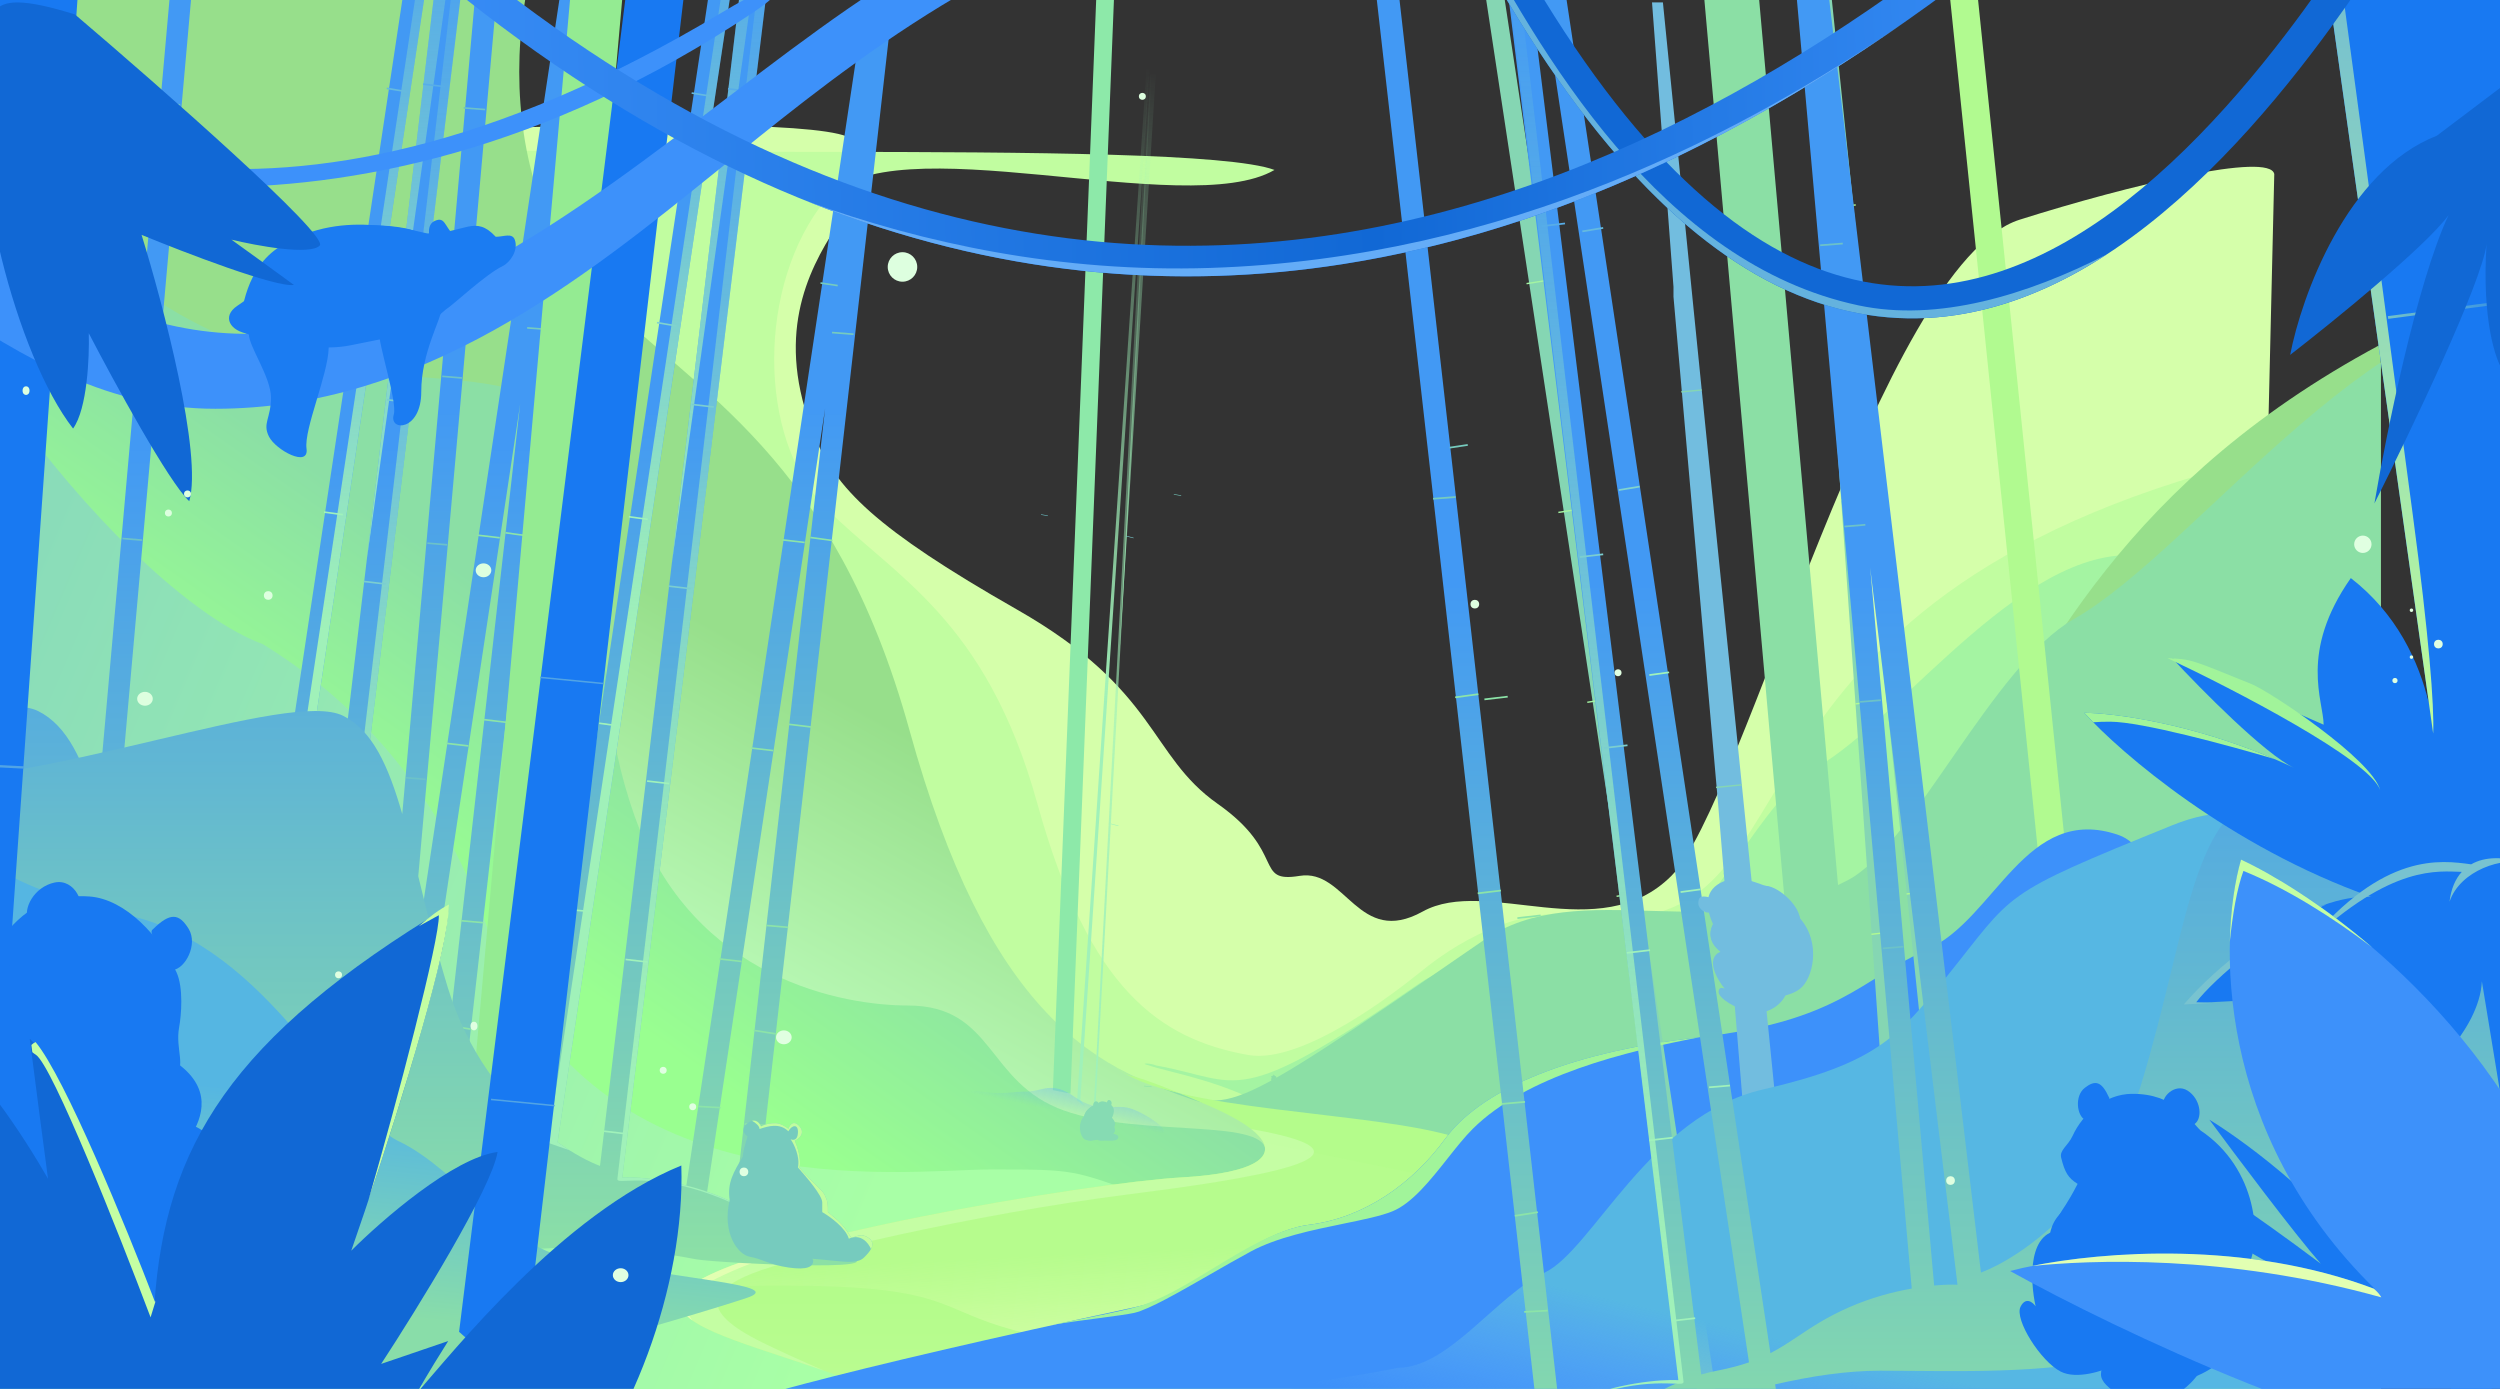 <svg width="1440" height="800" viewBox="0 0 1440 800" fill="none" xmlns="http://www.w3.org/2000/svg">
<rect x="0" y="0" width="1440" height="800" fill="#333333" stroke="none"/>
<g clip-path="url(#clip0_1163_143062)">
<path d="M701.41 463.029C661.625 435.045 667.356 397.62 585.763 351.092C504.171 304.563 481.186 281.278 468.769 250.28C423.926 138.343 541.933 100.244 487.987 78.666C444.83 61.403 58.444 81.476 -81.141 95.861V858.519H1292.12L1309.98 100.244C1307.51 87.432 1227.25 106.313 1163.32 126.543C1083.41 151.83 1004.18 463.029 962.709 504.5C921.239 545.971 856.504 504.5 819.416 525.067C782.328 545.634 775.248 500.117 748.612 504.5C721.976 508.883 741.195 491.013 701.41 463.029Z" fill="#D5FFAA"/>
<path d="M718.945 607.671C750.647 613.346 805.958 569.716 817.396 560.468L817.451 560.424C827.96 551.927 866.589 520.694 912.475 527.089C1052.36 546.584 972.49 360.532 1268.18 273.207C1289.08 295.123 1268.18 660.942 1255.03 675.777C1241.88 690.612 1264.47 702.076 1255.03 728.037C1231.69 792.229 1255.03 843.346 1255.03 862.901C1255.03 882.457 548.342 847.392 548.342 890.886C548.342 930.334 416.175 921.935 436.067 890.886L-92.601 906.028C-81.362 669.116 -96.31 302.233 -96.31 252.64C-96.31 193.637 -118.113 113.168 -96.31 81.025C-78.665 69.787 99.314 69.759 179.825 81.025C278.613 94.849 682.757 78.778 734.117 97.883C683.206 127.554 512.141 70.001 475.515 115.079C436.067 163.63 436.067 252.64 475.515 292.425C514.963 332.21 567.897 355.812 597.567 463.029C627.237 570.246 668.371 598.616 718.945 607.671Z" fill="#C1FDA0"/>
<path d="M972.157 777.936C1016.66 788.388 1029.14 811.99 980.923 844.02L1267.51 875.376L1309.99 685.217C1310.67 615.2 1276.09 328.824 1239.19 321.083C1170.07 306.585 1095.56 414.14 1046.67 441.787C1015.8 459.245 983.792 530.068 959.345 542.935C908.096 569.908 855.161 540.494 817.399 566.537C709.845 640.712 715.24 622.505 666.014 613.739C661.968 612.053 655.77 612.312 661.968 613.739C672.083 617.448 709.866 623.497 735.807 641.386C764.081 660.885 747.547 682.156 735.807 685.554C710.183 692.972 694.673 701.738 686.244 718.596C677.815 735.454 742.887 755.009 783.684 756.021C824.48 757.032 927.651 767.484 972.157 777.936Z" fill="#A4F4A2"/>
<path d="M703.956 635.432C750.969 643.849 832.994 579.146 849.956 565.432C865.423 552.927 920.937 523.218 989.103 532.718C1196.54 561.628 1079.96 268.931 1518.46 139.432C1549.46 171.932 1518.46 714.432 1498.96 736.432C1479.46 758.432 1512.96 775.432 1498.96 813.932C1464.34 909.127 1498.96 984.932 1498.96 1013.93C1498.96 1042.93 450.956 990.932 450.956 1055.43C450.956 1113.93 254.956 1101.48 284.456 1055.43L-499.544 1077.89C-482.877 726.553 -505.044 182.476 -505.044 108.932C-505.044 21.432 -537.377 -97.902 -505.044 -145.569C-478.877 -162.235 -214.94 -162.276 -95.544 -145.569C50.956 -125.068 650.29 -148.902 726.456 -120.568C650.956 -76.568 397.271 -161.917 342.956 -95.068C284.456 -23.068 284.456 108.932 342.956 167.932C401.456 226.932 479.956 261.932 523.956 420.932C567.956 579.932 628.956 622.004 703.956 635.432Z" fill="url(#paint0_linear_1163_143062)"/>
<path d="M612.897 639.671C657.897 655.671 732.74 643.229 728.897 664.702C726.397 678.671 1570.02 628.17 1503.4 639.671C1520.4 681.671 1522.9 681.671 1503.4 703.671C1483.9 725.671 1517.4 742.671 1503.4 781.171C1468.78 876.366 1503.4 952.171 1503.4 981.171C1503.4 1010.17 455.397 958.171 455.397 1022.67C455.397 1081.17 259.397 1068.72 288.897 1022.67L-495.103 1045.13C-478.436 693.793 -517.403 4.571 -500.603 76.171C-483.803 147.771 -492.936 -96.662 -460.603 -144.329C-434.436 -160.996 -116.703 -274.329 -105.103 -154.329C-93.503 -34.329 -40.769 98.792 35.397 127.126C169.397 265.671 289.619 181.504 337.397 253.171C361.397 289.171 331.644 374.336 365.397 469.671C399.151 565.006 487.218 579.171 522.897 579.171C572.897 579.171 567.897 623.671 612.897 639.671Z" fill="url(#paint1_linear_1163_143062)"/>
<path d="M1096.9 953.171C1168.4 905.671 1149.9 870.671 1083.9 855.171C1017.9 839.671 864.901 824.171 804.401 822.671C743.901 821.171 647.401 792.171 659.901 767.171C672.401 742.171 695.401 729.171 733.401 718.171C750.811 713.131 775.331 681.587 733.401 652.671C703.937 639.092 708.569 640.852 693.569 635.352C686.455 633.715 669.553 627.006 665.056 625.215C664.985 625.195 664.914 625.174 664.843 625.154C663.487 624.589 663.742 624.692 665.056 625.215C711.366 638.621 695.144 651.503 854.4 541.671C910.4 503.05 988.901 546.671 1064.9 506.671C1101.16 487.589 1148.62 382.561 1194.4 356.671C1266.9 315.671 1377.4 156.171 1479.9 177.671C1534.62 189.149 1585.9 613.837 1584.9 717.671L1521.9 999.671L1096.9 953.171Z" fill="#8BDFA5"/>
<path d="M661.852 689.617C706.852 705.617 720.852 696.087 741.852 694.587C666.018 704.753 1641.85 737.587 1641.85 755.587C1641.85 773.587 1663.85 800.138 1663.85 854.087C1663.85 928.587 1641.85 991.586 1641.85 1020.59C1641.85 1049.59 591.352 1018.09 570.352 1020.59C553.552 1022.59 328.352 1094.63 379.852 1020.59L-373.648 1054.04C-356.982 702.708 -438.345 -3.12 -421.545 68.48C-404.745 140.08 -245.482 9.253 -213.148 -38.414C-186.982 -55.08 -88.748 -70.413 -77.148 49.587C-65.548 169.587 75.185 342.708 151.352 371.041C199.831 400.705 252.819 452.003 280.352 533.617C336.352 699.617 520.352 673.617 570.352 673.617C620.352 673.617 616.852 673.617 661.852 689.617Z" fill="url(#paint2_linear_1163_143062)"/>
<path d="M1083.89 855.173C1149.89 870.673 1168.39 905.673 1096.89 953.173L1521.89 999.673L1584.89 717.673C1585.89 613.839 1573.69 370.073 1520.89 351.673C1454.89 328.673 1430.89 407.173 1382.89 428.673C1334.89 450.173 1321.39 452.673 1221.39 464.173C1121.39 475.673 1070.63 573.002 1038.89 595.673C951.395 658.173 888.895 660.173 746.895 635.673C707.659 628.903 823.395 685.173 785.395 696.173C747.395 707.173 635.895 731.673 623.395 756.673C610.895 781.673 724.894 834.673 785.394 836.173C845.894 837.673 1017.89 839.673 1083.89 855.173Z" fill="#8BDFA5"/>
<path d="M1107.96 -304.955L1092.1 -303.348L1195.54 700.793L1211.4 699.186L1107.96 -304.955Z" fill="#B1FA90"/>
<path d="M364.398 956.173C428.398 939.84 681.791 886.943 696.898 881.673C739.898 866.673 593.898 852.673 534.898 816.173C475.898 779.673 366.898 768.673 396.898 741.673C426.898 714.673 626.898 681.173 680.898 678.173C734.898 675.173 747.12 659.145 696.898 637.173C690.104 634.201 684.348 631.754 679.455 629.733C663.265 625.886 650.097 621.011 642.41 614.406C653.833 622.754 644.014 615.094 679.455 629.733C744.328 645.148 857.717 644.064 861.398 671.673C865.398 701.673 672.398 719.673 659.898 765.173C651.283 796.533 906.43 825.893 1003.9 836.673C1220.9 860.673 1166.4 903.673 1104.4 940.173C1061.2 962.173 1043.73 1009.67 1040.4 1030.67L364.398 956.173Z" fill="url(#paint3_linear_1163_143062)"/>
<path fill-rule="evenodd" clip-rule="evenodd" d="M559.78 912.427C628.703 897.443 689.718 884.178 696.898 881.673C719.479 873.797 689.942 866.195 648.254 855.467C610.554 845.766 562.916 833.506 534.898 816.173C531.377 813.995 527.678 811.908 523.841 809.902C564.752 826.209 606.751 841.384 626.398 845.673C634.471 847.436 642.46 849.133 650.28 850.795C711.232 863.749 761.898 874.516 761.898 896.673C761.898 906.922 739.966 916.415 717.633 926.081C685.488 939.994 652.511 954.267 682.898 971.673L617.398 980.673L579.038 979.828L364.398 956.173C397.978 947.603 483.698 928.968 559.78 912.427ZM474.909 789.612C466.898 786.82 458.953 784.192 451.334 781.673C410.495 768.168 379.024 757.761 396.898 741.673C426.898 714.673 626.898 681.173 680.898 678.173C723.38 675.813 740.005 665.39 720.713 650.354C809.137 665.933 715.686 679.617 648.398 688.173C561.898 699.173 457.898 723.517 432.898 733.673C410.395 742.815 400.998 754.44 438.898 773.173C448.251 777.796 460.734 783.475 474.909 789.612Z" fill="#C4FEA3"/>
<path fill-rule="evenodd" clip-rule="evenodd" d="M559.78 912.423C628.703 897.439 689.718 884.174 696.898 881.669C719.479 873.793 689.942 866.192 648.254 855.463C630.869 850.99 611.372 845.972 592.659 840.164C602.993 842.911 612.983 845.43 622.399 847.669C725.398 872.169 727.898 884.669 690.398 892.169C652.898 899.669 489.398 940.669 481.898 957.669L453.34 965.971L388.594 958.836L386.158 950.888C427.315 941.222 496.844 926.106 559.78 912.423ZM478.066 712.336C439.125 721.842 407.466 732.159 396.898 741.669C388.947 748.826 390.76 754.858 398.819 760.539C393.673 753.679 394.225 747.417 402.398 742.169C419.914 730.925 451.271 720.522 478.066 712.336Z" fill="#E2FFB2"/>
<path fill-rule="evenodd" clip-rule="evenodd" d="M397.048 741.54C512.036 737.601 530.31 745.377 554.021 755.467C566.681 760.853 580.89 766.899 612.195 772.174C640.82 776.997 661.99 779.988 677.98 781.631C665.184 776.271 658.365 770.754 659.898 765.174C666.616 740.723 725.457 724.214 777.841 709.516C794.995 704.703 811.457 700.084 825.169 695.444L823.695 677.674L727.714 658.037C733.149 668.896 715.7 676.241 680.898 678.174C626.988 681.169 427.558 714.564 397.048 741.54Z" fill="url(#paint4_linear_1163_143062)"/>
<path d="M864.896 864.143C918.469 876.724 933.486 905.134 875.448 943.691L1220.43 981.436L1271.57 752.531C1272.38 668.248 1263.29 495.947 1220.43 481.011C1166.86 462.341 1149.4 529.308 1110.44 546.76C1071.48 564.212 1059.71 588.158 978.537 597.493C897.365 606.827 851.097 630.367 832.427 655.937C813.757 681.506 786.159 701.393 754.096 705.451C722.033 709.51 686.866 745.778 655.472 752.531C305.938 827.718 368.341 833.138 358.194 853.431C348.048 873.724 588.911 836.544 638.02 837.762C687.129 838.979 811.322 851.561 864.896 864.143Z" fill="#3D91FA"/>
<rect width="10.552" height="828.525" transform="matrix(-0.989 0.15 0.15 0.989 866.177 -3.701)" fill="#85D6B3"/>
<rect width="10.552" height="721.619" transform="matrix(-0.995 0.104 0.104 0.995 1051.82 -31.84)" fill="#85D6B3"/>
<path d="M1050.82 0.129L1040.3 0.869L1052.26 170.934L1090.94 720.709L1101.46 719.969L1050.82 0.129Z" fill="#85D6B3"/>
<path d="M957.839 1.387L951.56 1.387L963.927 165.253L963.927 170.935L989.634 463.154L991.14 481.417L1010.86 720.565L1031.23 718.885L1016.12 568.271L1013.44 551.631C990.112 322.995 986.28 286.358 957.839 1.387Z" fill="#72BDDF"/>
<path d="M941.596 514.625L931.145 516.273" stroke="#A4F4A2" stroke-width="0.812"/>
<path d="M1011.3 530.446L994.941 531.984" stroke="#85D6B3" stroke-width="0.812"/>
<path d="M1003.4 452.051L988.434 453.547" stroke="#85D6B3" stroke-width="0.812"/>
<path d="M980.15 224.64L968.395 225.727" stroke="#85D6B3" stroke-width="0.812"/>
<path d="M924.729 402.871L914.277 404.52" stroke="#A4F4A2" stroke-width="0.812"/>
<path d="M908.073 293.508L897.621 295.156" stroke="#A4F4A2" stroke-width="0.812"/>
<path d="M889.733 161.73L879.281 163.379" stroke="#A4F4A2" stroke-width="0.812"/>
<path d="M1108.71 513.745L1098.21 514.924" stroke="#B1FA90" stroke-width="0.812"/>
<path d="M1070.88 286.903L1060.38 288.029" stroke="#B1FA90" stroke-width="0.812"/>
<path d="M1060.05 126.182L1049.55 127.309" stroke="#B1FA90" stroke-width="0.812"/>
<path d="M1088.45 536.964L1077.95 538.143" stroke="#B1FA90" stroke-width="0.812"/>
<path d="M1084.01 276.165L1073.51 277.344" stroke="#B1FA90" stroke-width="0.812"/>
<path d="M1068.92 118.033L1058.42 119.211" stroke="#B1FA90" stroke-width="0.812"/>
<path d="M1095.14 382.284L1084.64 383.463" stroke="#B1FA90" stroke-width="0.812"/>
<path d="M1079.26 404.245L1068.76 405.424" stroke="#B1FA90" stroke-width="0.812"/>
<path fill-rule="evenodd" clip-rule="evenodd" d="M606.523 762.911C615.813 761.543 624.488 760.39 631.88 759.407C642.121 758.046 649.902 757.012 653.448 756.185C661.884 754.217 678.891 744.456 696.776 734.191C704.707 729.64 712.81 724.989 720.415 720.875C735.514 712.707 756.197 708.464 773.905 704.831C785.233 702.507 795.342 700.433 801.993 697.741C813.324 693.155 823.918 679.768 833.814 667.262C838.805 660.955 843.619 654.872 848.261 650.255C879.163 619.522 936.571 605.598 979.047 597.434C978.877 597.453 978.708 597.473 978.538 597.492C897.366 606.827 851.098 630.367 832.428 655.936C813.759 681.505 786.16 701.393 754.097 705.451C736.267 707.708 717.307 719.253 698.683 730.594C683.817 739.646 669.165 748.567 655.473 752.531C646.674 755.078 632.754 757.791 617.116 760.838C613.657 761.512 610.114 762.202 606.523 762.911Z" fill="#A1F49A"/>
<path d="M1227.69 860.491C1298.71 873.073 1336.05 927.052 1393.68 932.734C1392.89 802.453 1388.54 546.518 1377.5 565.025C1363.7 588.159 1352.33 434.338 1251.27 475.33C1150.22 516.322 1161.21 513.076 1120.59 563.402C1093.4 597.088 1080.81 612.511 1015.47 627.527C950.127 642.544 917.252 720.063 889.654 733.051C862.055 746.038 834.505 787.842 805.235 787.842C755.314 797.989 709.046 800.018 726.904 806.106C744.762 812.194 909.541 862.926 992.336 862.926C1075.13 862.926 1156.66 847.909 1227.69 860.491Z" fill="url(#paint5_linear_1163_143062)"/>
<circle cx="519.828" cy="153.764" r="8.5" fill="#DDFFDF"/>
<path d="M732.507 622.491L735.252 621.119C735.38 620.66 735.005 619.554 734.31 619.8C734.31 619.508 734.001 619.059 733.504 619.326C732.671 619.774 732.215 620.121 732.434 620.78C732.083 621.692 732.041 622.711 732.507 622.491Z" fill="#8BDFA5"/>
<path d="M732.179 619.9C732.014 620.12 732.198 620.303 732.509 620.303C732.588 620.248 732.735 620.109 732.691 619.992C732.636 619.846 732.344 619.681 732.179 619.9Z" fill="#8BDFA5"/>
<path d="M733.341 619.049C733.021 619.168 733.295 619.415 733.597 619.415C733.64 619.449 733.727 619.479 733.734 619.333C733.744 619.15 733.661 618.93 733.341 619.049Z" fill="#8BDFA5"/>
</g>
<path fill-rule="evenodd" clip-rule="evenodd" d="M-205.367 -207.271L-217.688 -208.369L-275.723 442.975C-344.053 430.095 -427.575 396.658 -463.688 380.113C-470.189 451.63 -483.573 597.615 -485.095 609.413C-486.987 624.076 -365.67 674.949 -335.284 687.69L-334.766 687.908C-314.016 696.609 -188.491 686.946 -104.121 680.451C-68.563 677.713 -40.315 675.539 -30.301 675.539C-7.053 675.539 17.772 685.68 44.64 696.656L44.64 696.656C56.809 701.627 69.396 706.77 82.446 711.218C104.144 718.615 98.834 729.207 94.578 737.695C90.623 745.584 87.579 751.655 107.974 751.655C119.19 751.655 139.587 755.44 164.17 760.002C232.385 772.661 332.84 791.303 358.843 751.655C370.969 733.167 355.069 730.202 324.071 724.421C321.053 723.858 317.892 723.269 314.601 722.636C291.942 718.278 281.7 711.438 270.011 703.63C266.702 701.419 263.276 699.131 259.42 696.8L350.07 -102.164L354.325 -130.407L353.292 -130.562L353.313 -130.749L348.216 -131.327L342.094 -132.249L342.06 -132.026L341.023 -132.143L337.806 -103.783L219.714 680.17C203.342 675.978 189.318 675.209 182.824 675.539L279.397 -117.497H263.698L169.98 668.879C163.533 666.449 154.938 661.958 145.534 655.244L262.95 -124.216L250.719 -126.058L134.35 646.458C114.615 629.481 93.703 603.294 82.446 566.598C75.539 544.081 70.357 522.808 65.665 503.547L65.294 502.025L127.476 -195.85L115.156 -196.948L56.07 466.184C48.039 438.237 38.864 418.025 22.029 409.608C6.538 401.862 -35.309 411.721 -84.593 423.332C-141.253 436.68 -207.743 452.345 -255.32 446.239C-258.008 445.894 -260.734 445.506 -263.493 445.08L-205.367 -207.271ZM231.682 683.758L299.63 232.68L247.696 690.409C245.986 689.576 244.189 688.742 242.29 687.908C238.737 686.346 235.186 684.97 231.682 683.758Z" fill="url(#paint6_linear_1163_143062)"/>
<path fill-rule="evenodd" clip-rule="evenodd" d="M278.187 -107.516H272.267L179.977 676.481C179.977 676.957 180.452 677.337 180.928 677.433C181.656 677.578 183.031 677.523 185.028 677.443C195.315 677.031 222.097 675.959 261.869 698.29C256.459 694.897 250.267 691.395 242.298 687.894C217.18 676.857 192.188 675.049 182.832 675.525L278.187 -107.516Z" fill="url(#paint7_linear_1163_143062)"/>
<path fill-rule="evenodd" clip-rule="evenodd" d="M257.878 -124.98L140.016 655.56L152.457 659.876C150.213 658.465 147.897 656.915 145.529 655.225L262.942 -124.218L257.878 -124.98ZM211.348 321.751L273.045 -117.512H263.698L211.348 321.751Z" fill="url(#paint8_linear_1163_143062)"/>
<path d="M266.053 645.433L253.227 644.748" stroke="#8CE4A8" stroke-width="0.951"/>
<path d="M239.397 635.306L226.57 634.621" stroke="#8CE4A8" stroke-width="0.951"/>
<path d="M271.212 592.804L258.523 590.809" stroke="#8CE4A8" stroke-width="0.951"/>
<path d="M278.406 531.466L265.609 530.357" stroke="#8CE4A8" stroke-width="0.951"/>
<path d="M251.586 551.135L238.828 549.648" stroke="#8CE4A8" stroke-width="0.951"/>
<path d="M185.094 650.376L172.336 648.889" stroke="#A0F2BA" stroke-width="0.951"/>
<path d="M197.469 551.428L184.711 549.941" stroke="#A0F2BA" stroke-width="0.951"/>
<path d="M209.836 448.671L197.078 447.184" stroke="#A0F2BA" stroke-width="0.951"/>
<path d="M164.73 522.35L153.312 521.398" stroke="#A0F2BA" stroke-width="0.951"/>
<path d="M180.34 415.37L169.484 413.883" stroke="#A0F2BA" stroke-width="0.951"/>
<path d="M69.582 446.231L58.164 445.279" stroke="#6CC2C8" stroke-width="0.951"/>
<path d="M81.949 311.127L70.531 310.176" stroke="#6CC2C8" stroke-width="0.951"/>
<path d="M90.519 215.028L79.102 214.076" stroke="#6CC2C8" stroke-width="0.951"/>
<path d="M103.838 60.407L91.469 59.455" stroke="#6CC2C8" stroke-width="0.951"/>
<path d="M197.473 296.44L186.617 294.953" stroke="#A0F2BA" stroke-width="0.951"/>
<path d="M222.204 336.397L209.445 334.91" stroke="#7BCED0" stroke-width="0.951"/>
<path d="M235.524 231.741L222.766 230.254" stroke="#7BCED0" stroke-width="0.951"/>
<path d="M256.454 49.94L243.695 48.453" stroke="#57ADE8" stroke-width="0.951"/>
<path d="M234.183 52.797L222.766 50.895" stroke="#65BADF" stroke-width="0.951"/>
<path d="M214.206 185.053L202.789 183.15" stroke="#80D3CE" stroke-width="0.951"/>
<path d="M287.852 309.758L275.094 308.271" stroke="#8CE4A8" stroke-width="0.951"/>
<path d="M306.888 161.801L296.984 160.314" stroke="#76CBBE" stroke-width="0.951"/>
<path d="M269.774 429.645L257.016 428.158" stroke="#8CE4A8" stroke-width="0.951"/>
<path d="M291.551 416.044L278.797 414.52" stroke="#8CE4A8" stroke-width="0.951"/>
<path d="M303.905 308.647L291.18 306.898" stroke="#8CE4A8" stroke-width="0.951"/>
<path d="M316.017 189.809L303.648 188.857" stroke="#76CBBE" stroke-width="0.951"/>
<path d="M342.164 -155.244L371.951 -152.59L296.882 689.914L267.096 687.26L342.164 -155.244Z" fill="#94EB92"/>
<path fill-rule="evenodd" clip-rule="evenodd" d="M-29.742 -204.578L-42.062 -205.676L-100.098 445.668C-168.428 432.788 -251.95 399.352 -288.063 382.806C-294.564 454.324 -307.948 600.308 -309.47 612.106C-311.362 626.769 -190.045 677.642 -159.659 690.384L-159.141 690.601C-138.391 699.303 -12.866 689.639 71.504 683.144C107.062 680.407 135.31 678.232 145.324 678.232C168.572 678.232 193.397 688.374 220.265 699.35L220.265 699.35C232.434 704.321 245.021 709.463 258.071 713.912C278.062 720.727 292.907 720.062 311.843 719.214C332.56 718.286 358.176 717.139 400.789 725.329C412.927 727.662 545.939 734.241 470.534 719.74C449.664 715.726 445.557 711.374 440.372 705.879L440.371 705.878C438.813 704.226 437.157 702.471 434.92 700.592L525.695 -99.471L529.95 -127.714L528.917 -127.869L528.938 -128.055L523.841 -128.634L517.719 -129.556L517.685 -129.332L516.648 -129.45L513.431 -101.09L395.339 682.863C378.967 678.672 364.943 677.902 358.449 678.232L455.022 -114.803H439.323L345.605 671.572C339.158 669.143 330.563 664.651 321.159 657.938L438.575 -121.523L426.344 -123.365L309.975 649.151C290.24 632.174 269.328 605.987 258.071 569.291C251.164 546.774 245.982 525.501 241.29 506.24L240.919 504.719L303.101 -193.157L290.781 -194.255L231.695 468.878C223.664 440.93 214.489 420.719 197.654 412.301C182.163 404.556 140.316 414.414 91.032 426.025C34.373 439.374 -32.118 455.038 -79.695 448.932C-82.383 448.587 -85.109 448.2 -87.868 447.773L-29.742 -204.578ZM407.307 686.452L475.255 235.374L423.316 693.146C421.687 692.319 419.895 691.471 417.915 690.601C414.362 689.04 410.811 687.663 407.307 686.452Z" fill="url(#paint9_linear_1163_143062)"/>
<path fill-rule="evenodd" clip-rule="evenodd" d="M453.812 -104.822H447.892L355.602 679.175C355.602 679.65 356.077 680.031 356.553 680.126C357.281 680.272 358.656 680.216 360.653 680.137C370.94 679.725 397.722 678.652 437.494 700.983C432.084 697.59 425.892 694.089 417.923 690.587C392.805 679.55 367.813 677.742 358.457 678.218L453.812 -104.822Z" fill="url(#paint10_linear_1163_143062)"/>
<path fill-rule="evenodd" clip-rule="evenodd" d="M433.503 -122.285L315.641 658.255L328.082 662.571C325.838 661.16 323.522 659.611 321.154 657.92L438.567 -121.522L433.503 -122.285ZM386.973 324.446L448.67 -114.817H439.323L386.973 324.446Z" fill="url(#paint11_linear_1163_143062)"/>
<path d="M441.678 648.126L428.852 647.441" stroke="#8CE4A8" stroke-width="0.951"/>
<path d="M415.022 637.999L402.195 637.314" stroke="#8CE4A8" stroke-width="0.951"/>
<path d="M446.837 595.498L434.148 593.502" stroke="#8CE4A8" stroke-width="0.951"/>
<path d="M454.031 534.16L441.234 533.051" stroke="#8CE4A8" stroke-width="0.951"/>
<path d="M427.211 553.829L414.453 552.342" stroke="#8CE4A8" stroke-width="0.951"/>
<path d="M360.719 653.069L347.961 651.582" stroke="#A0F2BA" stroke-width="0.951"/>
<path d="M373.094 554.122L360.336 552.635" stroke="#A0F2BA" stroke-width="0.951"/>
<path d="M385.461 451.364L372.703 449.877" stroke="#A0F2BA" stroke-width="0.951"/>
<path d="M340.355 525.043L328.938 524.092" stroke="#A0F2BA" stroke-width="0.951"/>
<path d="M355.965 418.063L345.109 416.576" stroke="#A0F2BA" stroke-width="0.951"/>
<path d="M245.206 448.924L233.789 447.973" stroke="#6CC2C8" stroke-width="0.951"/>
<path d="M257.574 313.821L246.156 312.869" stroke="#6CC2C8" stroke-width="0.951"/>
<path d="M266.144 217.721L254.727 216.77" stroke="#6CC2C8" stroke-width="0.951"/>
<path d="M279.463 63.1L267.094 62.148" stroke="#6CC2C8" stroke-width="0.951"/>
<path d="M373.098 299.133L362.242 297.646" stroke="#A0F2BA" stroke-width="0.951"/>
<path d="M397.829 339.09L385.07 337.604" stroke="#7BCED0" stroke-width="0.951"/>
<path d="M411.149 234.434L398.391 232.947" stroke="#7BCED0" stroke-width="0.951"/>
<path d="M432.079 52.633L419.32 51.147" stroke="#57ADE8" stroke-width="0.951"/>
<path d="M409.808 55.491L398.391 53.588" stroke="#65BADF" stroke-width="0.951"/>
<path d="M389.831 187.747L378.414 185.844" stroke="#80D3CE" stroke-width="0.951"/>
<path d="M463.477 312.452L450.719 310.965" stroke="#8CE4A8" stroke-width="0.951"/>
<path d="M482.513 164.495L472.609 163.008" stroke="#76CBBE" stroke-width="0.951"/>
<path d="M445.399 432.339L432.641 430.852" stroke="#8CE4A8" stroke-width="0.951"/>
<path d="M467.176 418.737L454.422 417.213" stroke="#8CE4A8" stroke-width="0.951"/>
<path d="M479.53 311.34L466.805 309.592" stroke="#8CE4A8" stroke-width="0.951"/>
<path d="M491.642 192.502L479.273 191.551" stroke="#76CBBE" stroke-width="0.951"/>
<path fill-rule="evenodd" clip-rule="evenodd" d="M663.293 42.398H661.28L629.852 640.97C629.852 641.333 630.014 641.624 630.176 641.696C630.537 641.858 631.511 641.948 632.887 642.075C635.01 642.271 638.091 642.555 641.364 643.33C636.671 641.062 632.76 640.637 630.821 640.858L663.293 42.398Z" fill="url(#paint12_linear_1163_143062)"/>
<path fill-rule="evenodd" clip-rule="evenodd" d="M660.543 37.246L620.406 633.8L624.64 637.097C623.879 636.022 623.093 634.842 622.29 633.555L662.274 37.831L660.543 37.246ZM644.703 378.597L665.708 42.959H662.526L644.703 378.597Z" fill="url(#paint13_linear_1163_143062)"/>
<path d="M663.322 626.054L658.953 625.531" stroke="#8CE4A8" stroke-width="0.324"/>
<path d="M644.181 475.677L639.836 474.541" stroke="#A0F2BA" stroke-width="0.324"/>
<path d="M603.552 297.108L599.664 296.381" stroke="#6CC2C8" stroke-width="0.324"/>
<path d="M652.931 309.879L648.586 308.742" stroke="#7BCED0" stroke-width="0.324"/>
<path d="M680.345 285.475L676.133 284.748" stroke="#76CBBE" stroke-width="0.324"/>
<path d="M632.031 -16L642.175 -13.972L616.611 629.937L606.468 627.909L632.031 -16Z" fill="#8DE9A9"/>
<path d="M619.078 631.882C605.632 622.303 600.286 628.769 591.376 628.769C582.465 628.769 577.767 630.685 564.969 628.769C552.171 626.853 557.679 638.348 557.679 638.348L599.22 689.118C625.626 688.001 664.291 654.106 669.087 652.956C675.081 651.52 659.647 640.982 650.737 638.348C641.827 635.714 632.525 641.461 619.078 631.882Z" fill="url(#paint14_linear_1163_143062)"/>
<path d="M-186.501 814.501C-274.001 830.001 -320.001 896.501 -391.001 903.501C-390.021 743.001 -384.661 427.701 -371.061 450.501C-354.061 479.001 -340.061 289.501 -215.561 340.001C-91.061 390.501 -104.608 386.502 -54.561 448.501C-21.061 490.001 -5.561 509.001 74.939 527.501C155.439 546.001 195.939 641.501 229.939 657.501C263.939 673.501 297.879 725.001 333.939 725.001C395.439 737.501 452.439 740.001 430.439 747.501C408.439 755.001 205.439 817.501 103.439 817.501C1.439 817.501 -99.001 799.001 -186.501 814.501Z" fill="url(#paint15_linear_1163_143062)"/>
<path d="M983.633 -332.766L952.326 -329.976L1031.23 555.516L1062.53 552.726L983.633 -332.766Z" fill="#8BDFA5"/>
<path fill-rule="evenodd" clip-rule="evenodd" d="M1373.41 -140.567L1386.36 -141.721L1442 482.701C1492.95 494.211 1547.13 504.264 1588.02 499.016C1662.82 489.416 1765.19 448.683 1807.02 429.516C1813.86 504.683 1827.92 658.116 1829.52 670.516C1831.51 685.927 1704 739.396 1672.07 752.788L1671.52 753.016C1649.72 762.162 1517.79 752.005 1429.11 745.179H1429.11L1429.11 745.178L1429.09 745.177L1429.08 745.176C1391.72 742.3 1362.05 740.016 1351.52 740.016C1327.09 740.016 1301 750.675 1272.76 762.211C1259.97 767.436 1246.74 772.84 1233.02 777.516C1195.08 790.45 1144.13 790.001 1102.29 789.632C1095.6 789.573 1089.15 789.516 1083.02 789.516C1063.57 789.516 1043.17 792.668 1022.48 797.385L1026.47 823.875L1013.61 825.811L1009.79 800.452C991.82 805.028 973.733 810.532 955.965 815.94L955.964 815.94L955.949 815.945C951.451 817.314 946.974 818.676 942.524 820.016C922.878 825.931 939.701 807.439 967.339 796.079L858.528 -85.407L871.43 -86.999L979.898 791.703C982.879 790.85 985.929 790.111 989.024 789.516C996.211 788.134 1002.21 786.514 1007.42 784.7L881.192 -53.271L894.047 -55.208L1019.77 779.412C1025.63 776.392 1030.62 773.06 1035.89 769.54C1043.72 764.308 1052.17 758.662 1065.02 753.016C1077.71 747.444 1090.36 744.11 1101.17 742.205L1028.57 -72.535L1026.02 -93.484H1026.71L1023.58 -128.567L1036.53 -129.721L1039.76 -93.484H1042.52L1141.02 733.016C1164.02 724.349 1213.02 690.716 1233.02 625.516C1240.28 601.85 1245.73 579.492 1250.66 559.248C1262.71 509.776 1271.69 472.934 1296.52 460.516C1312.81 452.375 1356.79 462.737 1408.59 474.94C1415.17 476.491 1421.88 478.072 1428.67 479.648L1373.41 -140.567ZM1127.52 740.016L1077.22 326.911L1114.07 740.466C1119.82 739.937 1124.46 739.86 1127.52 740.016ZM799.141 -61.61L786.224 -60.145L886.447 823.188L899.364 821.722L799.141 -61.61Z" fill="url(#paint16_linear_1163_143062)"/>
<path fill-rule="evenodd" clip-rule="evenodd" d="M866.506 -28.041H872.727L969.727 795.959C969.727 796.459 969.227 796.859 968.727 796.959C967.961 797.112 966.516 797.054 964.418 796.97C953.615 796.538 925.502 795.412 883.756 818.824C889.418 815.277 895.899 811.618 904.227 807.959C930.627 796.359 956.894 794.459 966.727 794.959L866.506 -28.041Z" fill="url(#paint17_linear_1163_143062)"/>
<path d="M877.941 755.639L891.422 754.92" stroke="#8CE4A8"/>
<path d="M872.516 700.328L885.852 698.23" stroke="#8CE4A8"/>
<path d="M864.957 635.863L878.406 634.697" stroke="#8CE4A8"/>
<path d="M963.02 760.842L976.43 759.279" stroke="#A0F2BA"/>
<path d="M950.02 656.842L963.43 655.279" stroke="#A0F2BA"/>
<path d="M937.02 548.842L950.43 547.279" stroke="#A0F2BA"/>
<path d="M984.43 626.279L996.43 625.279" stroke="#A0F2BA"/>
<path d="M968.02 513.842L979.43 512.279" stroke="#A0F2BA"/>
<path d="M1084.43 546.279L1096.43 545.279" stroke="#6CC2C8"/>
<path d="M1071.43 404.279L1083.43 403.279" stroke="#6CC2C8"/>
<path d="M1062.43 303.279L1074.43 302.279" stroke="#6CC2C8"/>
<path d="M1048.43 141.279L1061.43 140.279" stroke="#6CC2C8"/>
<path d="M950.02 388.842L961.43 387.279" stroke="#A0F2BA"/>
<path d="M924.02 430.842L937.43 429.279" stroke="#7BCED0"/>
<path d="M910.02 320.842L923.43 319.279" stroke="#7BCED0"/>
<path d="M888.028 130.28L901.438 128.717" stroke="#57ADE8"/>
<path d="M911.43 133.279L923.43 131.279" stroke="#65BADF"/>
<path d="M932.43 282.279L944.43 280.279" stroke="#80D3CE"/>
<path d="M855.02 402.842L868.43 401.279" stroke="#8CE4A8"/>
<path d="M835.02 257.842L845.43 256.279" stroke="#76CBBE"/>
<path d="M874.02 528.842L887.43 527.279" stroke="#8CE4A8"/>
<path d="M851.142 514.555L864.547 512.953" stroke="#8CE4A8"/>
<path d="M838.157 401.673L851.531 399.836" stroke="#8CE4A8"/>
<path d="M825.43 287.279L838.43 286.279" stroke="#76CBBE"/>
<path d="M1036.86 529.027C1034.43 522.281 1027.42 512.295 1015.81 509.867C1012.57 508.96 1001.24 503.12 990.986 508.518C980.731 513.915 983.159 524.439 986.668 532.266C983.429 539.282 986.398 544.41 990.986 548.188C982.134 552.074 988.917 564.02 993.414 569.507C992.245 568.878 989.906 568.374 989.906 571.396C989.906 575.174 1001.24 581.921 1007.18 581.921C1011.93 581.921 1017.07 576.704 1019.05 574.095C1022.56 574.455 1031.03 574.041 1036.86 569.507C1044.15 563.84 1049.28 543.33 1036.86 529.027Z" fill="#72BDDF"/>
<path d="M978.242 520.29C978.242 516.781 979.592 515.702 984.179 516.781C984.989 516.781 984.989 518.67 984.989 521.369C984.989 524.068 987.148 524.338 984.989 525.417C982.83 526.497 978.242 523.798 978.242 520.29Z" fill="#72BDDF"/>
<path d="M1001.45 506.796C1000.37 506.796 995.514 508.146 994.974 506.796C992.545 506.229 991.736 500.589 995.514 499.24C999.292 497.891 1003.34 500.319 1003.61 502.748C1003.88 505.177 1002.53 506.796 1001.45 506.796Z" fill="#72BDDF"/>
<path d="M1023.31 543.768C1034.37 542.959 1037.34 535.672 1036.8 528.925C1035.45 520.02 1023.31 510.305 1017.1 510.305C1012.14 510.305 1008.74 519.48 1007.66 524.068C1007.75 526.767 1007.22 532.65 1004.42 534.593C1001.61 536.536 998.21 534.683 996.861 533.513C992.111 535.024 988.225 533.243 986.876 532.164C982.342 540.152 988.045 546.287 991.464 548.356C993.173 550.785 997.401 555.103 1000.64 552.944C1010.89 559.42 1012.24 544.578 1023.31 543.768Z" fill="#72BDDF"/>
<path d="M1007.8 553.474C1009.69 546.997 1015.36 551.045 1023.99 556.173L1030.6 566.861C1028.44 579.814 1017.25 583.16 1014.01 583.16C1009.96 583.16 1001.45 579.275 1001.45 575.496C1001.45 571.286 1005.95 569.919 1009.28 569.289C1007.75 565.511 1006.29 558.656 1007.8 553.474Z" fill="#72BDDF"/>
<path d="M1294.66 729.76C1303.22 714.288 1300.32 673.008 1267.5 651.131C1262.11 646.187 1252.92 629.668 1227.72 630.055C1212.85 630.284 1199.73 641.293 1193.81 654.264C1191.19 660.02 1186.12 662.411 1187.24 666.88C1189.34 675.292 1191.18 678.446 1196.7 681.914C1185.01 704.742 1183.58 696.839 1188.76 708.681C1167.77 707.516 1169.18 737.365 1172.51 752.434C1170.86 750.063 1166.82 746.785 1163.84 752.65C1160.13 759.98 1175.49 784.216 1187 790.055C1196.22 794.726 1211.33 789.663 1217.74 786.548C1224.19 790.696 1241.04 798.226 1256.81 795.162C1276.52 791.332 1304.68 769.719 1294.66 729.76Z" fill="#1879F2"/>
<path d="M1200.84 626.586C1206.87 621.907 1210.53 622.787 1214.79 632.11C1215.87 633.502 1212.62 636.021 1207.99 639.619C1203.35 643.218 1205.76 647.288 1201.03 645.017C1196.29 642.747 1194.81 631.264 1200.84 626.586Z" fill="#1879F2"/>
<path d="M1254.98 648.476C1253.54 646.621 1244.75 640.072 1246.34 637.346C1244.08 632.415 1252.69 623.503 1260.05 628.197C1267.41 632.89 1268.63 643.085 1264.82 646.788C1261 650.491 1256.42 650.331 1254.98 648.476Z" fill="#1879F2"/>
<path d="M1251.19 753.017C1273.45 762.327 1286.38 751.109 1291.97 737.488C1298.11 718.882 1284.1 688.09 1272.05 681.986C1262.42 677.103 1246.8 691.561 1240.19 699.401C1237.71 704.725 1230.92 715.627 1223.56 716.637C1216.2 717.647 1211.43 710.707 1209.96 707.111C1199.26 705.373 1193.47 698.095 1191.91 694.674C1175.26 705.714 1180.29 723.226 1184.89 730.602C1185.82 736.995 1189.78 749.53 1198.18 748.526C1211.71 771.178 1228.93 743.706 1251.19 753.017Z" fill="#1879F2"/>
<path d="M1223.97 743.784C1228.08 729.696 1240.4 738.501 1259.19 749.655L1273.56 772.903C1268.86 801.08 1244.51 808.357 1237.47 808.357C1228.66 808.357 1210.16 799.906 1210.16 791.688C1210.16 782.528 1219.94 779.556 1227.18 778.186C1223.86 769.968 1220.68 755.055 1223.97 743.784Z" fill="#1879F2"/>
<path d="M-36.09 663.532C-49.365 639.292 -48.316 576.521 -3.431 545.572C3.844 538.429 15.638 513.904 51.385 516.363C72.479 517.813 92.3 539.731 101.64 559.96C105.785 568.937 104.434 584.968 103.182 591.704C100.825 604.383 107.73 614.904 100.175 619.787C84.446 623.243 97.99 632.081 98.657 645.808C128.325 645.586 142.297 684.435 138.694 707.182C140.856 703.685 146.342 698.984 150.989 708.152C156.798 719.612 136.831 755.454 120.939 763.509C108.226 769.953 86.431 761.108 77.123 755.88C68.286 761.731 44.968 771.973 22.394 766.129C-5.823 758.824 -47.329 723.759 -36.09 663.532Z" fill="#1879F2"/>
<path d="M108.663 535.013C103.15 526.044 98.004 525.404 87.972 535.373C85.902 536.645 88.87 541.475 93.111 548.374C97.351 555.274 92.256 559.356 99.472 558.723C106.687 558.091 114.176 543.982 108.663 535.013Z" fill="#1879F2"/>
<path d="M28.124 536.985C30.884 535.289 45.423 531.105 44.683 526.808C50.002 521.541 43.209 505.85 31.429 508.337C19.65 510.824 13.117 523.395 16.244 530.029C19.37 536.662 25.365 538.681 28.124 536.985Z" fill="#1879F2"/>
<path d="M18.548 685.108C-12.167 697.952 -29.999 682.476 -37.707 663.685C-46.178 638.016 -26.852 595.535 -10.238 587.114C3.053 580.377 24.603 600.324 33.717 611.14C37.138 618.486 46.516 633.525 56.665 634.918C66.813 636.312 73.401 626.738 75.426 621.777C90.19 619.379 88.403 611.14 100.208 611.14C123.181 626.371 116.354 644.009 110.011 654.185C108.731 663.005 103.272 680.298 91.675 678.913C73.012 710.163 49.263 672.264 18.548 685.108Z" fill="#1879F2"/>
<path d="M56.114 672.369C50.445 652.932 33.438 665.08 7.523 680.467L-12.298 712.541C-5.819 751.414 27.769 761.453 37.487 761.453C49.635 761.453 75.166 749.794 75.166 738.456C75.166 725.819 61.669 721.719 51.68 719.829C56.27 708.491 60.649 687.918 56.114 672.369Z" fill="#1879F2"/>
<path d="M438.363 648.803C439.277 648.191 442.157 646.968 446.363 646.968C449.106 646.74 452.687 649.014 454.135 650.18C454.82 648.039 457.06 644.765 460.535 648.803C464.009 652.841 460.154 655.992 457.792 657.063C459.163 660.122 461.632 667.526 460.535 672.665C468.082 681.25 473.638 685.524 474.92 688.087C476.874 691.995 476.874 693.623 476.874 698.182C482.41 702.74 485.666 705.02 490.224 712.834C492.51 712.987 495.377 709.848 499.993 712.834C505.528 716.416 500.54 721.449 497.714 724.289C494.639 727.379 489.247 727.162 480.13 726.185C474.743 725.607 471.132 725.319 467.809 725.028C468.184 725.301 468.408 725.674 468.408 726.185C468.408 729.397 465.443 731.747 454.135 730.092C443.01 728.464 438.796 725.053 431.939 723.905C425.082 722.758 415.734 710.293 420.306 691.25C418.706 681.154 422.82 674.73 427.849 666.241C427.849 663.671 429.677 657.369 430.592 654.539C428.839 653.469 426.386 650.455 430.592 646.968C434.797 643.48 437.525 646.738 438.363 648.803Z" fill="#76CBBE"/>
<path fill-rule="evenodd" clip-rule="evenodd" d="M433.15 645.56C435.569 646.864 437.474 648.691 437.474 650.317C437.771 650.228 438.106 650.12 438.474 650.001C442.137 648.819 449.05 646.589 454.081 651.619C456.034 648.038 459.942 647.061 459.616 652.596C459.356 657.025 456.686 656.829 455.383 656.178C457.337 659 460.919 666.207 459.616 672.459L459.763 672.627C464.375 677.897 473.618 688.459 473.618 692.647V698.183C477.959 700.679 487.098 707.235 488.922 713.487C495.955 710.361 500.318 716.092 501.621 719.348L501.817 719.204C502.904 717.034 502.924 714.731 499.993 712.834C496.825 710.785 494.481 711.62 492.583 712.297C491.715 712.606 490.941 712.882 490.224 712.834C486.054 705.686 482.974 703.169 478.243 699.303C477.801 698.943 477.346 698.57 476.874 698.182C476.874 693.623 476.874 691.995 474.92 688.087C474.257 686.762 472.451 684.978 469.818 682.378C467.359 679.95 464.179 676.81 460.535 672.665C461.632 667.526 459.163 660.122 457.792 657.063C460.154 655.992 464.009 652.841 460.535 648.803C457.06 644.765 454.82 648.039 454.134 650.18C452.687 649.014 449.106 646.74 446.363 646.968C442.157 646.968 439.277 648.191 438.363 648.803C437.709 647.193 435.907 644.857 433.15 645.56Z" fill="#C1FD9F"/>
<path d="M300.162 798.517L395.043 -12.181L370.867 -86.058L264.431 767.143L300.162 798.517Z" fill="#1879F2"/>
<path d="M319.521 636.862L282.841 633.289" stroke="#51A4E5" stroke-width="0.871"/>
<path d="M347.779 393.739L311.099 390.166" stroke="#51A4E5" stroke-width="0.871"/>
<path d="M-31.094 1073.96L58.114 -191.564L15.282 -304.537L-88.82 1027.81L-31.094 1073.96Z" fill="#1879F2"/>
<path d="M13.826 442.07L-43.381 439.152" stroke="#51A4E5" stroke-width="1.355"/>
<path d="M1517.65 -321.1L1690.61 999.833L1612.68 968.106L1480.5 958.377C1478.88 943.18 1475.92 937.64 1460.85 893.44C1450.89 864.233 1405.53 779.655 1378.69 759.2C1347.48 772.513 1282.47 776.55 1262.64 779.391C1270.16 771.022 1320.94 752.893 1340.88 747.326C1313.96 752.547 1237.11 757.909 1215.81 754.12C1236.75 746.963 1284.53 723.546 1321.18 733.67C1283.37 720.429 1223.98 666.562 1199.01 641.283C1211.39 644.993 1256.28 667.509 1336.77 727.887C1321.87 710.975 1287.77 665.538 1272.59 644.934C1294.68 658.414 1346.18 696.774 1375.39 742.369C1367.55 715.318 1374.32 686.77 1378.69 675.877C1385.86 685.339 1388.34 695.181 1391 747.326C1430.29 779.391 1456.96 839.479 1480.5 875.432L1429.56 565.222C1428.11 594.435 1394.52 622.546 1383.51 631.651L1385.27 596.225L1340.88 609.867C1341.16 600.593 1346.58 578.68 1366.04 565.222C1341.55 574.387 1314.73 575.242 1259.42 577.961C1284.34 549.148 1331.39 514.876 1365.73 516.58C1284.12 487.616 1221.58 433.848 1200.52 410.584C1218.72 410.759 1268.35 417.335 1321.29 442.238C1304.61 434.376 1267.66 396.964 1251.25 379.227L1338.41 417.426C1338.36 403.765 1324.09 375.739 1354.07 332.971C1380.47 353.46 1393.17 380.74 1399.04 405.065L1295.29 -332.133L1517.65 -321.1Z" fill="#1879F2"/>
<path fill-rule="evenodd" clip-rule="evenodd" d="M1401.51 422.55C1402.2 406.55 1399.05 365.951 1389.76 296.496C1388.14 284.397 1385.97 268.133 1383.36 248.603C1365.24 112.654 1326.02 -181.596 1303.78 -331.711L1295.29 -332.133L1401.51 422.55Z" fill="url(#paint18_linear_1163_143062)"/>
<path fill-rule="evenodd" clip-rule="evenodd" d="M1205.69 416.031C1203.76 414.071 1202.04 412.248 1200.53 410.581C1217.43 410.743 1261.43 416.425 1310.02 437.178C1283.23 429.226 1233.62 415.772 1215.57 415.697C1211.78 415.681 1208.51 415.806 1205.69 416.031Z" fill="#A1F49A"/>
<path fill-rule="evenodd" clip-rule="evenodd" d="M1274.53 577.752C1271.93 577.88 1269.25 578.011 1266.5 578.144C1263.7 578.281 1260.82 578.421 1257.86 578.566C1277.3 556.096 1310.19 530.306 1340.02 520.848C1309.38 534.642 1274.93 564.148 1265.03 577.281L1274.53 577.752Z" fill="#78C3D0"/>
<path d="M1248.52 379.094C1286.96 397.21 1365.26 437.774 1370.96 455.103C1366.38 437.392 1307.51 398.341 1296.95 394.063C1261.6 379.743 1262.69 379.797 1248.52 379.094Z" fill="#A1F49A"/>
<path d="M1454.31 497.224C1454.61 497.317 1454.9 497.416 1455.18 497.522C1454.89 497.42 1454.6 497.321 1454.31 497.224C1442.14 493.476 1417.18 501.012 1410.93 519.366C1411.82 511.914 1414.31 506.242 1417.99 502.196C1404.69 501.949 1377.8 497.563 1329.44 543.186C1373.08 490.637 1405.98 495.464 1423.38 497.857C1431.4 493.225 1442.44 493.28 1454.31 497.224Z" fill="#78C3D0"/>
<path d="M1542.18 160.849L1375.52 182.877" stroke="url(#paint19_linear_1163_143062)" stroke-width="1.593"/>
<path d="M123.981 235.453C3.818 235.453 -72.275 123.877 -213.086 65.792L-233.328 -9.894C-208.393 -9.894 -116.807 18.092 -62.594 42.03C5.171 71.953 149.503 166.807 415.285 7.514C460.508 -19.59 456.046 -7.59 433.326 7.514C194.387 166.367 -11.99 96.595 -59.514 65.792C-88.719 46.863 -120.084 36.908 -136.555 32.045C-106.262 50.758 -19.942 128.542 31.573 159.767C247.191 290.457 435.526 -12.287 598.78 -50.377C649.97 -52.431 721.739 -59.064 672.266 -50.377C570.617 -32.529 468.034 54.034 415.285 96.595L413.437 98.086C335.528 160.951 243.2 235.453 123.981 235.453Z" fill="#3D91FA"/>
<path fill-rule="evenodd" clip-rule="evenodd" d="M1382.18 -77.438C1385.64 -83.024 1388.72 -87.987 1391.4 -92.199L1406.99 -82.283C1404.43 -78.249 1401.44 -73.427 1398.04 -67.953C1383.08 -43.829 1360.27 -7.045 1331.43 30.74C1296.1 77.037 1251.05 125.777 1199.04 155.365C1146.64 185.17 1086.68 195.733 1023.19 164.383C960.408 133.384 895.704 62.109 831.195 -67.718L847.746 -75.942C911.552 52.471 973.938 119.453 1031.37 147.812C1088.1 175.821 1141.48 166.845 1189.9 139.301C1238.7 111.538 1281.95 65.117 1316.74 19.527C1344.97 -17.455 1367.18 -53.27 1382.18 -77.438Z" fill="#1168D5"/>
<path fill-rule="evenodd" clip-rule="evenodd" d="M1213.47 146.568C1208.72 149.656 1203.91 152.594 1199.04 155.364C1146.65 185.169 1086.69 195.732 1023.2 164.382C963.043 134.68 901.126 68.005 839.305 -51.722L842.99 -52.48C887.433 32.006 956.959 151.696 1070.49 175.898C1116.12 185.626 1167.67 169.989 1213.47 146.568Z" fill="#64B2DE"/>
<path fill-rule="evenodd" clip-rule="evenodd" d="M770.556 134.76C947.458 107.09 1094.88 0.446 1196.29 -87.515L1207.83 -74.219C1105.75 14.324 955.206 123.693 773.276 152.15C590.605 180.722 377.992 127.484 152.844 -105.772L165.508 -117.996C387.31 111.792 594.395 162.314 770.556 134.76Z" fill="url(#paint20_linear_1163_143062)"/>
<path fill-rule="evenodd" clip-rule="evenodd" d="M1098.28 11.906C1008.45 74.851 898.274 132.598 773.276 152.149C677.851 167.075 574.254 159.675 464.968 115.95C532.17 140.384 611.064 157.072 696.901 154.335C867.817 148.887 1005.47 76.158 1098.28 11.906Z" fill="#64ACF7"/>
<path d="M289.582 153.229C293.834 151.167 298.691 144.171 296.539 138.155C295.018 133.904 290.186 136.391 285.548 136.391C273.489 123.405 267.939 134.459 246.126 134.459C233.766 131.529 226.475 130.369 214.989 129.652C200.054 128.721 180.695 129.83 161.266 142.02C141.555 154.388 139.236 179.124 138.077 188.013C137.319 193.822 156.459 195.138 161.266 195.138C169.508 199.225 187.429 201.878 202.235 198.835C240.667 190.937 240.497 192.651 256.947 178.133C260.426 176.2 279.379 158.176 289.582 153.229Z" fill="#1B7CF2"/>
<path d="M248.05 138.706C246.89 135.614 245.808 128.967 250.755 127.111C256.166 124.792 256.166 130.203 260.804 134.841C265.442 139.479 260.804 150.688 259.645 143.731C258.717 138.165 251.528 138.062 248.05 138.706Z" fill="#1B7CF2"/>
<path d="M242.65 225.665C242.65 202.862 254.245 183.924 254.631 176.967C257.527 167.333 256.57 163.078 253.116 147.73L253.085 147.594C249.607 132.134 232.553 129.646 207.648 129.646C215.378 133.898 218.084 180.664 218.084 189.94C218.084 199.216 228.966 231.496 226.804 238.806C223.881 248.687 242.65 248.468 242.65 225.665Z" fill="#1B7CF2"/>
<path d="M176.562 258.429C175.016 247.221 188.93 215.915 189.317 200.455C192.795 162.192 181.2 151.757 165.741 158.713C150.281 165.67 146.029 169.922 136.754 176.106C127.478 182.29 132.502 190.792 143.324 192.338C143.324 199.682 156.078 217.074 156.078 229.055C156.078 241.037 151.054 243.742 154.919 251.472C158.784 259.202 178.108 269.637 176.562 258.429Z" fill="#1B7CF2"/>
<path d="M1157.78 732.096C1218.89 766.027 1363.54 835.003 1453.23 839.454L1618.86 847.672L1546.94 456.689C1524.86 472.642 1480.04 543.639 1477.39 700.007C1434.55 585.365 1335.19 515.653 1290.87 495.127C1278 539.879 1275.42 652.011 1368 742.526C1286.27 711.365 1193.8 722.589 1157.78 732.096Z" fill="#3D91FA"/>
<path fill-rule="evenodd" clip-rule="evenodd" d="M1367.35 742.294C1293.8 714.458 1211.69 720.815 1169.91 729.286C1203.17 725.807 1281.72 722.165 1371.63 747.28C1370.92 745.821 1369.39 744.115 1367.35 742.294Z" fill="#E2FFB2"/>
<path fill-rule="evenodd" clip-rule="evenodd" d="M1366.4 545.723C1337.05 520.603 1309.21 503.637 1290.84 495.126C1287.47 506.828 1284.81 523.138 1284.37 542.464C1286.02 526.518 1288.44 511.967 1292.21 501.639C1317.51 511.905 1343.49 528.422 1366.4 545.723Z" fill="#C4FEA3"/>
<path d="M1319.13 204.423C1325.63 170.774 1351.62 98.415 1403.61 78.171L1480.7 19.929C1490.42 43.672 1476.1 13.642 1477.32 78.933C1478.73 155.249 1449.89 202.214 1441.84 213.758C1437.45 207.547 1429.5 184.341 1432.23 140.757C1429.49 162.813 1388.54 248.472 1367.67 289.969C1374.26 250.944 1392.01 163.099 1410.36 123.92C1397.13 142.06 1344.03 185.147 1319.13 204.423Z" fill="#1168D5"/>
<path d="M394.704 907.591C366.135 944.896 314.379 949.565 246.957 937.254L41.151 880.639C-72.45 751.112 -46.281 606.927 -31.611 607.099C-16.941 607.27 14.014 655.063 27.658 678.938C25.568 663.33 20.536 625.366 17.128 598.376C32.162 610.013 71.261 705.048 88.93 751.111C95.25 660.33 132.841 597.602 258.19 522.172C258.484 551.492 221.069 666.547 202.325 720.409C219.832 702.85 261.196 666.892 286.593 663.534C283.419 684.038 240.569 753.465 219.54 785.615L258.175 772.432C254.885 777.584 246.644 790.81 240.002 802.498C260.93 778.879 323.599 699.419 392.444 671.328C394.671 741.393 362.8 824.011 320.048 870.887C350.397 874.385 394.704 907.591 394.704 907.591Z" fill="#1168D5"/>
<path fill-rule="evenodd" clip-rule="evenodd" d="M20.494 600.232C37.206 620.235 72.7 706.686 89.294 749.945C89.42 749.721 89.547 749.496 89.674 749.27L86.736 758.792C68.605 710.751 29.985 613.23 20.557 607.472C19.748 606.978 19.106 606.501 18.613 606.04C18.434 604.639 18.258 603.256 18.085 601.894C18.647 601.287 19.482 600.733 20.494 600.232ZM241.205 533.529L252.771 527.166C253.221 541.322 229.017 633.216 212.24 691.229C231.852 632.653 258.803 545.908 258.553 521.005C253.285 523.701 247.454 527.975 241.205 533.529Z" fill="#C4FEA3"/>
<path d="M51.132 191.935C51.537 205.502 50.294 235.477 42.083 246.845C9.403 204.755 -18.287 95.956 -8.306 40.798C-2.998 11.464 -16.617 -10.31 43.163 8.315C92.488 50.288 189.742 135.678 184.159 141.451C178.576 147.224 147.923 141.574 133.294 138.027C140.29 143.063 157.287 155.332 169.307 164.122C159.025 165.73 106.514 145.561 81.543 135.275C93.942 175.302 116.791 262.022 109.007 288.685C97.23 277.78 65.516 219.641 51.132 191.935Z" fill="#1168D5"/>
<g clip-path="url(#clip1_1163_143062)">
<circle cx="1361" cy="313.5" r="5" fill="#E0FFE1"/>
<circle cx="1404.5" cy="371" r="2.5" fill="#E0FFE1"/>
<circle cx="1379.5" cy="392" r="1.5" fill="#E0FFE1"/>
<circle cx="1389" cy="378.5" r="1" fill="#E0FFE1"/>
<circle cx="1389" cy="351.5" r="1" fill="#E0FFE1"/>
<ellipse cx="357.5" cy="734.5" rx="4.5" ry="4" fill="#E0FFE1"/>
<circle cx="428.5" cy="675" r="2.5" fill="#E0FFE1"/>
<circle cx="1123.5" cy="680" r="2.5" fill="#E0FFE1"/>
<circle cx="399" cy="637.5" r="2" fill="#E0FFE1"/>
<ellipse cx="273" cy="591" rx="2" ry="2.5" fill="#E0FFE1"/>
<circle cx="382" cy="616.5" r="2" fill="#E0FFE1"/>
<circle cx="932" cy="387.5" r="2" fill="#E0FFE1"/>
<circle cx="195" cy="561.5" r="2" fill="#E0FFE1"/>
<ellipse cx="451.5" cy="597.5" rx="4.5" ry="4" fill="#E0FFE1"/>
<ellipse cx="83.5" cy="402.5" rx="4.5" ry="4" fill="#DDFFDF"/>
<circle cx="154.5" cy="343" r="2.5" fill="#DDFFDF"/>
<circle cx="849.5" cy="348" r="2.5" fill="#DDFFDF"/>
<circle cx="97" cy="295.5" r="2" fill="#DDFFDF"/>
<ellipse cx="15" cy="225" rx="2" ry="2.5" fill="#DDFFDF"/>
<circle cx="108" cy="284.5" r="2" fill="#DDFFDF"/>
<circle cx="658" cy="55.5" r="2" fill="#DDFFDF"/>
<ellipse cx="278.5" cy="328.5" rx="4.5" ry="4" fill="#DDFFDF"/>
</g>
<path d="M624.528 642.669C625.336 640.426 627.668 637.108 631.524 636.301C632.601 635.999 633.365 632.715 638.57 635.454C643.775 638.193 640.942 642.794 639.776 645.395C640.576 647.128 643.926 650.904 641.249 652.866C643.926 653.801 644.624 654.444 643.926 655.786C643.06 657.451 638.647 656.991 636.674 656.991C635.096 656.991 632.989 657.368 632.331 656.501C631.165 656.621 626.466 657.629 624.528 656.122C622.107 654.239 620.403 647.422 624.528 642.669Z" fill="#86DBB3"/>
<path d="M639.641 633.958C638.691 633.282 638.139 633.439 637.548 634.89C637.392 635.109 637.903 635.473 638.634 635.993C639.365 636.513 639.022 637.149 639.73 636.773C640.439 636.396 640.592 634.634 639.641 633.958Z" fill="#86DBB3"/>
<path d="M631.516 637.644C631.724 637.351 633.025 636.296 632.764 635.89C633.078 635.123 631.707 633.817 630.613 634.58C629.52 635.343 629.398 636.908 630.004 637.449C630.61 637.99 631.308 637.936 631.516 637.644Z" fill="#86DBB3"/>
<path d="M629.033 647.565C625.355 647.296 624.369 644.874 624.548 642.632C624.996 639.672 629.033 636.443 631.096 636.443C632.746 636.443 633.876 639.493 634.235 641.018C634.205 641.915 634.378 643.87 635.311 644.516C636.244 645.161 637.374 644.546 637.822 644.157C639.401 644.659 639.804 643.953 640.253 643.594C644.195 647.565 641.619 650.612 639.616 649.09C639.048 649.897 637.643 651.332 636.567 650.615C633.158 652.767 632.71 647.834 629.033 647.565Z" fill="#86DBB3"/>
<path d="M630.109 647.155C629.481 645.002 627.597 646.348 624.727 648.052L622.532 651.604C623.25 655.909 626.969 657.021 628.046 657.021C629.391 657.021 632.219 655.73 632.219 654.474C632.219 653.074 630.724 652.62 629.618 652.411C630.126 651.155 630.611 648.877 630.109 647.155Z" fill="#86DBB3"/>
<defs>
<linearGradient id="paint0_linear_1163_143062" x1="506.095" y1="413.731" x2="399.813" y2="604.341" gradientUnits="userSpaceOnUse">
<stop stop-color="#97DF8B"/>
<stop offset="1" stop-color="#C1FFC0"/>
</linearGradient>
<linearGradient id="paint1_linear_1163_143062" x1="506.097" y1="496.201" x2="415.727" y2="625.799" gradientUnits="userSpaceOnUse">
<stop stop-color="#8BDFA5"/>
<stop offset="1" stop-color="#99FF90"/>
</linearGradient>
<linearGradient id="paint2_linear_1163_143062" x1="-257.148" y1="357.086" x2="508.852" y2="686.586" gradientUnits="userSpaceOnUse">
<stop stop-color="#7ECEC1"/>
<stop offset="1" stop-color="#A8FFA6"/>
</linearGradient>
<linearGradient id="paint3_linear_1163_143062" x1="746.592" y1="599.168" x2="746.592" y2="1030.67" gradientUnits="userSpaceOnUse">
<stop offset="0.342" stop-color="#B4FC8B"/>
<stop offset="1" stop-color="#D5FFAA"/>
</linearGradient>
<linearGradient id="paint4_linear_1163_143062" x1="558.927" y1="725.322" x2="562.836" y2="809.751" gradientUnits="userSpaceOnUse">
<stop stop-color="#E2FFB2" stop-opacity="0.05"/>
<stop offset="1" stop-color="#E2FFB2" stop-opacity="0.88"/>
</linearGradient>
<linearGradient id="paint5_linear_1163_143062" x1="859.62" y1="700.582" x2="832.427" y2="815.035" gradientUnits="userSpaceOnUse">
<stop offset="0.259" stop-color="#56B7E3"/>
<stop offset="1" stop-color="#64ACF7" stop-opacity="0"/>
</linearGradient>
<linearGradient id="paint6_linear_1163_143062" x1="-61.099" y1="-208.369" x2="-61.099" y2="775.626" gradientUnits="userSpaceOnUse">
<stop offset="0.472" stop-color="#4299F4"/>
<stop offset="1" stop-color="#8CE0A5"/>
</linearGradient>
<linearGradient id="paint7_linear_1163_143062" x1="229.082" y1="-107.516" x2="229.082" y2="698.29" gradientUnits="userSpaceOnUse">
<stop stop-color="#A0F1B9" stop-opacity="0"/>
<stop offset="0.919" stop-color="#A0F1B9"/>
</linearGradient>
<linearGradient id="paint8_linear_1163_143062" x1="206.53" y1="-124.98" x2="185.188" y2="362.994" gradientUnits="userSpaceOnUse">
<stop stop-color="#A0F1B9" stop-opacity="0"/>
<stop offset="1" stop-color="#A0F1B9"/>
</linearGradient>
<linearGradient id="paint9_linear_1163_143062" x1="110.229" y1="-205.676" x2="110.229" y2="728.853" gradientUnits="userSpaceOnUse">
<stop offset="0.472" stop-color="#4299F4"/>
<stop offset="1" stop-color="#8CE0A5"/>
</linearGradient>
<linearGradient id="paint10_linear_1163_143062" x1="404.707" y1="-104.822" x2="404.707" y2="700.983" gradientUnits="userSpaceOnUse">
<stop stop-color="#A0F1B9" stop-opacity="0"/>
<stop offset="0.919" stop-color="#A0F1B9"/>
</linearGradient>
<linearGradient id="paint11_linear_1163_143062" x1="382.155" y1="-122.285" x2="360.813" y2="365.689" gradientUnits="userSpaceOnUse">
<stop stop-color="#A0F1B9" stop-opacity="0"/>
<stop offset="1" stop-color="#A0F1B9"/>
</linearGradient>
<linearGradient id="paint12_linear_1163_143062" x1="646.572" y1="42.398" x2="646.572" y2="657.516" gradientUnits="userSpaceOnUse">
<stop stop-color="#A0F1B9" stop-opacity="0"/>
<stop offset="0.919" stop-color="#A0F1B9"/>
</linearGradient>
<linearGradient id="paint13_linear_1163_143062" x1="643.057" y1="37.246" x2="606.729" y2="407.343" gradientUnits="userSpaceOnUse">
<stop stop-color="#A0F1B9" stop-opacity="0"/>
<stop offset="1" stop-color="#A0F1B9"/>
</linearGradient>
<linearGradient id="paint14_linear_1163_143062" x1="605.376" y1="602.904" x2="597.971" y2="637.751" gradientUnits="userSpaceOnUse">
<stop stop-color="#72C3FD"/>
<stop offset="1" stop-color="#64ACF7" stop-opacity="0"/>
</linearGradient>
<linearGradient id="paint15_linear_1163_143062" x1="208.842" y1="581.73" x2="188.819" y2="780.286" gradientUnits="userSpaceOnUse">
<stop offset="0.259" stop-color="#55B6E2"/>
<stop offset="0.873" stop-color="#89DDA9"/>
</linearGradient>
<linearGradient id="paint16_linear_1163_143062" x1="1219.66" y1="-141.721" x2="1219.66" y2="868.418" gradientUnits="userSpaceOnUse">
<stop offset="0.472" stop-color="#4299F4"/>
<stop offset="1" stop-color="#8CE0A5"/>
</linearGradient>
<linearGradient id="paint17_linear_1163_143062" x1="918.116" y1="-28.041" x2="918.116" y2="818.824" gradientUnits="userSpaceOnUse">
<stop stop-color="#A0F1B9" stop-opacity="0"/>
<stop offset="0.919" stop-color="#A0F1B9"/>
</linearGradient>
<linearGradient id="paint18_linear_1163_143062" x1="1366.94" y1="-328.577" x2="1329.85" y2="418.995" gradientUnits="userSpaceOnUse">
<stop stop-color="#3D91FA"/>
<stop offset="1" stop-color="#BEFD9A"/>
</linearGradient>
<linearGradient id="paint19_linear_1163_143062" x1="1334.63" y1="204.142" x2="1474.88" y2="205.804" gradientUnits="userSpaceOnUse">
<stop stop-color="#98DEB7"/>
<stop offset="1" stop-color="#1879F2"/>
</linearGradient>
<linearGradient id="paint20_linear_1163_143062" x1="174.137" y1="-30.038" x2="1167.3" y2="-51.159" gradientUnits="userSpaceOnUse">
<stop stop-color="#3D91FA"/>
<stop offset="0.618" stop-color="#1168D5"/>
<stop offset="1" stop-color="#378CF5"/>
</linearGradient>
<clipPath id="clip0_1163_143062">
<rect width="1883" height="1041" fill="white" transform="translate(-511.672 -229.736)"/>
</clipPath>
<clipPath id="clip1_1163_143062">
<rect width="1471" height="977.5" fill="white" transform="translate(-16 -239)"/>
</clipPath>
</defs>
</svg>
